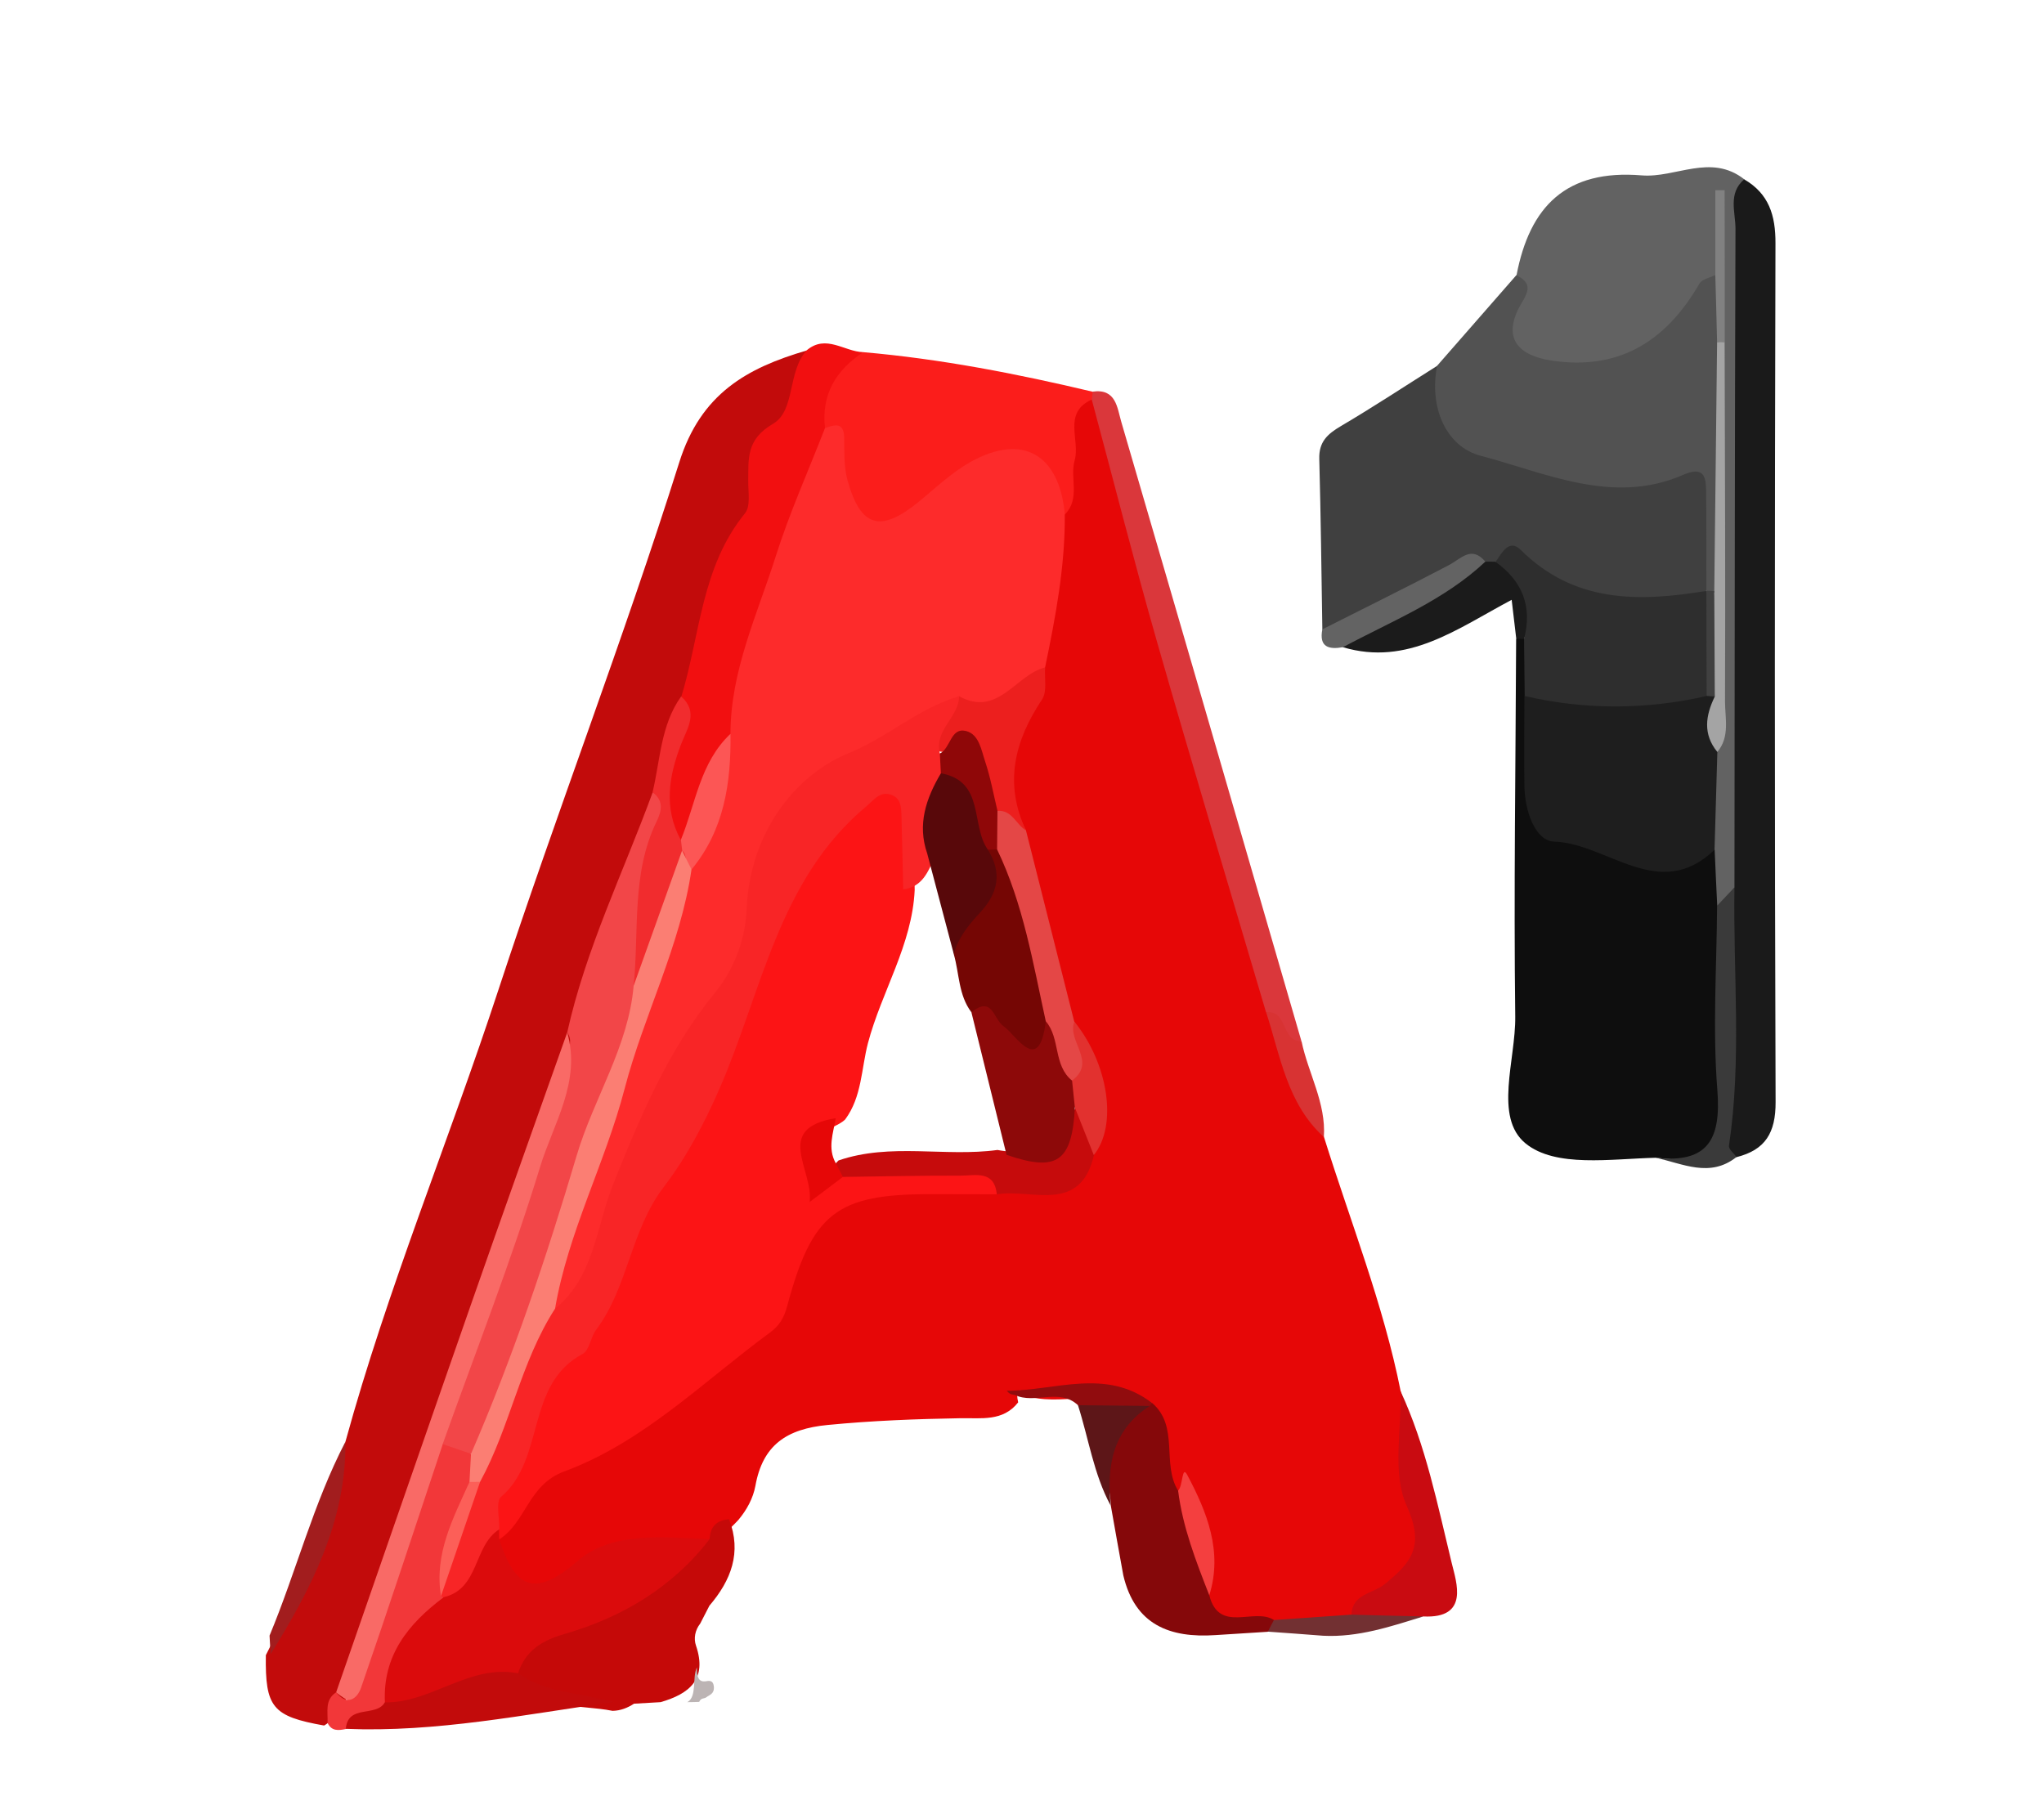 <?xml version="1.0" encoding="utf-8"?>
<!-- Generator: Adobe Illustrator 23.0.1, SVG Export Plug-In . SVG Version: 6.00 Build 0)  -->
<svg version="1.1" id="Layer_1" xmlns="http://www.w3.org/2000/svg" xmlns:xlink="http://www.w3.org/1999/xlink" x="0px" y="0px"
	 viewBox="0 0 160 142.01" style="enable-background:new 0 0 160 142.01;" xml:space="preserve">
<style type="text/css">
	.st0{fill:#DACBC8;}
	.st1{fill:#E60707;}
	.st2{fill:#C20B0B;}
	.st3{fill:#0E0E0E;}
	.st4{fill:#404040;}
	.st5{fill:#626262;}
	.st6{fill:#525252;}
	.st7{fill:#1A1A1A;}
	.st8{fill:#FB1D1B;}
	.st9{fill:#F20F10;}
	.st10{fill:#DA373B;}
	.st11{fill:#C50908;}
	.st12{fill:#C90B11;}
	.st13{fill:#1B1B1B;}
	.st14{fill:#3A3A3A;}
	.st15{fill:#A21D1E;}
	.st16{fill:#636363;}
	.st17{fill:#BCB4B4;}
	.st18{fill:#D83333;}
	.st19{fill:#723032;}
	.st20{fill:#FD2B2B;}
	.st21{fill:#FC1415;}
	.st22{fill:#DB0B0C;}
	.st23{fill:#85080A;}
	.st24{fill:#E44746;}
	.st25{fill:#EC1F1E;}
	.st26{fill:#C60B0C;}
	.st27{fill:#E2312F;}
	.st28{fill:#F43F3F;}
	.st29{fill:#910C0E;}
	.st30{fill:#F24648;}
	.st31{fill:#F96A66;}
	.st32{fill:#F23739;}
	.st33{fill:#F12C2E;}
	.st34{fill:#1E1E1E;}
	.st35{fill:#2E2E2E;}
	.st36{fill:#A4A4A4;}
	.st37{fill:#818181;}
	.st38{fill:#FC5655;}
	.st39{fill:#F82526;}
	.st40{fill:#FB7E73;}
	.st41{fill:#5D1618;}
	.st42{fill:#8D0909;}
	.st43{fill:#750604;}
	.st44{fill:#8F0708;}
	.st45{fill:#FC5F58;}
	.st46{fill:#58080A;}
</style>
<path class="st0" d="M53.38,120.12c0.53-0.03,1.06-0.05,1.58-0.08c-1.66-1.37-4.44-0.99-6.66-1.11c-3.59-0.2-7.15-0.46-10.7-0.82
	c-3.41-0.35-6.86-0.14-9.79,0.82c-2.88,0.94-2.87,2.51-1.38,4.08c0.38-0.26,0.42-0.53,0.08-0.81c-0.71-2.01,1.74-2.55,4.45-2.98
	c0.79,0.13,1.59,0.21,2.42,0.2C40.08,119.48,46.66,120.47,53.38,120.12z"/>
<path class="st1" d="M103.64,89.02c2.06,6.61,4.64,13.07,6,19.89c1.06,3.44,0.86,7.11,2,10.54c0.57,1.72-0.28,3.14-1.54,4.32
	c-1.37,1.28-2.9,2.34-4.52,3.27c-1.89,0.28-3.78,0.56-5.69,0.5c-1.97-0.27-4.29,0.69-5.69-1.59c0.19-2.94-0.59-5.77-1.13-8.62
	c-0.09-0.47,0.01-0.97-0.33-1.38c-0.23,0.34-0.16,0.91-0.75,0.96c-2.33-1.56-0.82-4.67-2.6-6.44c-2.68-1.97-5.83-0.42-8.68-1.09
	c-0.14-0.03-1.41-1.4-1.01,0.41c-1.19,1.52-2.91,1.21-4.49,1.24c-3.48,0.06-6.95,0.19-10.43,0.53c-3.22,0.31-5.08,1.58-5.65,4.77
	c-0.18,0.97-0.67,1.87-1.32,2.65c-0.69,0.75-1.46,1.42-2.32,1.97c-4.49,0.69-9.14,0.82-12.88,4.04c-0.99,0.85-2.14,0.39-2.74-0.85
	c-0.54-1.11-1.1-2.23-1.07-3.52c1.04-4.58,4.72-6.71,8.52-8.18c4.98-1.93,7.88-6.36,12.15-9.1c1.67-1.07,1.86-3.46,2.66-5.25
	c1.78-4,4.48-6.08,9.02-5.61c2.22,0.23,4.48,0.03,6.71,0.02c2.56-0.13,5.44,0.78,7.1-2.23c2.29-3.9-0.5-7.01-1.62-10.38
	c-1.46-4.87-3.03-9.71-3.94-14.72c-2.93-4.81,1.06-8.83,1.51-13.26c0.66-3.82,1.16-7.65,1.66-11.49c0.79-2.26,0.29-4.66,0.71-6.96
	c0.23-1.3,0.18-2.93,2.33-2.39c2.14,2.5,2.27,5.76,3.03,8.7c2.51,9.75,5.86,19.26,8.33,29.02c0.85,3.36,2.29,6.55,2.97,9.97
	C100.78,82.32,102.06,85.72,103.64,89.02z"/>
<path class="st2" d="M27.04,112.87c3.3-12.02,8.09-23.54,11.97-35.36c4.54-13.83,9.79-27.43,14.16-41.31
	c1.69-5.38,5.29-7.39,9.97-8.76c0.65,2.27-0.26,4.68-1.68,5.72c-2.03,1.48-1.81,3.12-1.95,4.99c-0.28,3.77-3.15,6.62-3.61,10.43
	c-0.24,2-1.01,4.07-1.62,6.08c-1.43,2.31-1.58,5.03-2.36,7.55c-2.13,6.33-5.14,12.34-6.65,18.89
	c-6.03,17.23-12.13,34.43-18.03,51.71c-0.61,0.77-0.95,1.76-1.87,2.28c-4.04-0.72-4.62-1.41-4.56-5.51
	C23.55,124.25,25.7,118.71,27.04,112.87z"/>
<path class="st3" d="M129.6,90.64c-3.5,0.08-7.84,0.8-10.19-1.13c-2.49-2.05-0.76-6.52-0.8-9.92c-0.12-9.86,0.03-19.72,0.07-29.58
	c0.43-0.2,0.77-0.11,1.03,0.29c0.69,1.31,0.57,2.74,0.6,4.15c0.03,2.22-0.1,4.44,0.06,6.65c0.19,2.53,1.36,4.08,4.05,4.43
	c3.04,0.4,5.92,2.67,9.16,0.63c0.38-0.24,0.9,0.24,1.2,0.67c0.73,1.48,0.49,3.07,0.57,4.63c-0.01,4.71,0.02,9.41-0.01,14.12
	C135.34,91,135.11,91.19,129.6,90.64z"/>
<path class="st4" d="M103.51,49.28c-0.07-4.45-0.12-8.9-0.24-13.35c-0.04-1.34,0.64-1.95,1.69-2.57c2.56-1.51,5.03-3.14,7.54-4.72
	c1.33,2.17,1.46,5.41,4.33,6.2c4.28,1.18,8.59,2.71,13.19,1.83c4.09-0.78,4.48-0.48,4.53,3.75c0.02,1.85,0.31,3.75-0.55,5.52
	c-4.49,3.46-8.88,1.39-13.26-0.29c-1.11-0.43-1.93-1.64-3.35-1.24c-0.35,0.07-0.71,0.1-1.06,0.1c-3.67,0.2-6.11,3.17-9.41,4.19
	C105.79,49.04,104.86,50.29,103.51,49.28z"/>
<path class="st5" d="M134.42,70.9c-0.07-1.45-0.14-2.91-0.2-4.36c-1.58-2.43-1-5.04-0.68-7.63c0.8-7.33,0.86-14.69,0.66-22.05
	c-0.08-3.12-0.1-6.24-0.19-9.35c-0.37-3.48,1.1-6.85,0.68-10.14c-0.02,1.11,0.03,2.43-0.03,3.76c-2.71,5.85-6.39,8.35-11.88,8.08
	c-4.77-0.23-6.03-2.26-4.09-6.57c0.15-0.34,0.1-0.73,0.02-1.09c1.03-5.4,3.9-8.31,9.8-7.82c2.65,0.22,5.41-1.75,8.03,0.31
	c0.24,1.1,0.49,2.18,0.49,3.32c-0.03,16.22,0.04,32.43-0.04,48.65c0,0.87-0.07,1.75-0.28,2.6C136.27,69.7,136.01,70.96,134.42,70.9z
	"/>
<path class="st6" d="M118.7,21.54c0.92,0.49,1.16,0.95,0.5,2.03c-1.61,2.6-0.73,4.22,2.33,4.67c4.98,0.72,8.75-1.28,11.5-6.04
	c0.2-0.35,0.82-0.45,1.24-0.67c0.87,1.72,0.21,3.56,0.41,5.33c0,6.11,0,12.22,0,18.33c0.04,0.48-0.11,0.88-0.45,1.22
	c-0.22-0.05-0.44-0.1-0.66-0.15c0-2.62,0.01-5.24-0.02-7.85c-0.01-1.17-0.23-1.91-1.78-1.24c-5.51,2.41-10.76-0.15-15.87-1.49
	c-2.71-0.71-4.06-3.81-3.4-7.05C114.57,26.26,116.64,23.9,118.7,21.54z"/>
<path class="st7" d="M135.77,69.47c0.02-17.19,0.02-34.38,0.08-51.57c0-1.29-0.6-2.76,0.68-3.86c1.93,1.12,2.46,2.81,2.45,5.01
	c-0.06,22.41-0.07,44.82,0.01,67.23c0.01,2.41-0.81,3.75-3.06,4.31c-0.56,0.1-1.15-0.13-1.09-0.65c0.69-6.33-0.26-12.71,0.52-19.03
	C135.42,70.4,135.54,69.92,135.77,69.47z"/>
<path class="st8" d="M85.46,31.28c-2.31,1.05-0.88,3.18-1.34,4.77c-0.39,1.36,0.47,2.99-0.77,4.23c-3.13-4.8-4.81-5.07-9.48-1.48
	c-0.5,0.38-0.95,0.82-1.45,1.19c-3.63,2.7-5.89,1.89-6.99-2.55c-0.36-1.44-0.25-3-1.32-4.22c-0.76-3.05,0.55-4.84,3.46-5.65
	c6.08,0.53,12.04,1.69,17.97,3.1c0.17,0.16,0.22,0.3,0.14,0.43C85.6,31.22,85.53,31.28,85.46,31.28z"/>
<path class="st9" d="M67.57,27.57c-2.13,1.41-3.29,3.31-2.99,5.94c0.91,1.09,0.28,2.13-0.15,3.12c-2.99,6.84-5.22,13.91-6.64,21.23
	c-1.12,1.73-2.06,3.55-2.72,5.51c-0.38,1.12-0.63,2.41-2.19,2.54c-2.53-2.9-0.41-5.81,0.04-8.7c0.14-0.89,1.24-1.63,0.42-2.69
	c1.47-4.84,1.56-10.15,4.98-14.34c0.45-0.55,0.24-1.67,0.25-2.53c0.02-1.76-0.16-3.25,1.94-4.47c1.77-1.04,1.11-4.07,2.63-5.75
	C64.66,26.14,66.09,27.53,67.57,27.57z"/>
<path class="st10" d="M85.46,31.28c0.04-0.2,0.06-0.41,0.07-0.62c1.84-0.26,1.92,1.27,2.24,2.36c4.72,16.15,9.41,32.32,14.1,48.48
	c-2.3,0.94-1.71-1.68-2.77-2.26c-2.85-9.66-5.76-19.3-8.53-28.99C88.77,43.96,87.16,37.61,85.46,31.28z"/>
<path class="st11" d="M55.53,125.71c-0.24,0.47-0.48,0.93-0.72,1.4c-0.41,0.52-0.52,1.17-0.33,1.72c0.9,2.65-0.53,3.78-2.77,4.43
	c-0.69,0.04-1.39,0.08-2.08,0.12c-0.51,0.33-1.06,0.55-1.68,0.56c-2.65-0.53-5.68,0.03-7.56-2.69c-0.66-2.04,0.66-3.3,2.18-3.7
	c4.95-1.29,8.71-4.63,12.98-7.08c0.05-0.97,0.57-1.46,1.52-1.53C58.08,121.55,57.22,123.73,55.53,125.71z"/>
<path class="st12" d="M105.79,126.41c0.05-1.63,1.71-1.66,2.58-2.37c2.15-1.75,3.16-3,1.74-6.16c-1.15-2.54-0.39-5.95-0.48-8.97
	c1.99,4.29,2.9,8.92,4.01,13.47c0.36,1.49,1.4,4.35-2.23,4.17C109.54,126.89,107.65,127.37,105.79,126.41z"/>
<path class="st13" d="M116.27,43.97c0.26,0,0.52,0,0.79,0.01c3.29,1.35,3.88,2.95,2.23,6.04c-0.2,0-0.4-0.01-0.6-0.01
	c-0.11-0.94-0.22-1.87-0.36-3.05c-4.25,2.25-8.14,5.22-13.21,3.71c-0.13-0.37-0.12-0.82,0.21-0.98
	C109.04,47.91,112.43,45.51,116.27,43.97z"/>
<path class="st14" d="M135.77,69.47c-0.11,6.74,0.58,13.5-0.43,20.23c-0.04,0.26,0.38,0.59,0.59,0.88
	c-2.09,1.66-4.21,0.51-6.33,0.06c4.06,0.45,5.14-1.4,4.83-5.31c-0.38-4.78-0.05-9.61-0.02-14.42
	C134.87,70.42,135.32,69.94,135.77,69.47z"/>
<path class="st15" d="M21.18,129.51c-0.03-0.49-0.05-0.98-0.08-1.46c2.09-5.02,3.42-10.33,5.94-15.18
	C27.1,119.13,24.35,124.39,21.18,129.51z"/>
<path class="st16" d="M116.27,43.97c-3.23,3.04-7.33,4.65-11.15,6.7c-1.1,0.19-1.88,0-1.61-1.4c3.3-1.67,6.62-3.3,9.89-5.02
	C114.38,43.74,115.17,42.68,116.27,43.97z"/>
<path class="st17" d="M53.8,133.26c0.78-0.42,0.37-1.93,0.75-2.72c-0.02,0.83,0.19,1.14,0.65,1.09c0.25-0.03,0.63-0.16,0.68,0.43
	c0.04,0.56-0.35,0.63-0.58,0.81c-0.18,0.15-0.42,0.02-0.57,0.37C54.42,133.25,54.11,133.26,53.8,133.26z"/>
<path class="st18" d="M99.11,79.25c1.71-0.21,1.17,2.34,2.77,2.26c0.52,2.52,1.93,4.83,1.75,7.51
	C100.75,86.4,100.23,82.69,99.11,79.25z"/>
<path class="st19" d="M103.57,128.06c-1.44-0.11-2.88-0.22-4.33-0.32c-0.31-0.55-0.03-0.79,0.47-0.91c2.02-0.14,4.05-0.28,6.07-0.42
	c1.88,0.05,3.75,0.1,5.63,0.14C108.86,127.34,106.31,128.2,103.57,128.06z"/>
<path class="st20" d="M57.18,57.45c0-4.93,2.1-9.34,3.54-13.89c1.08-3.41,2.56-6.7,3.86-10.05c0.74-0.24,1.47-0.52,1.5,0.75
	c0.02,1.12-0.03,2.28,0.26,3.33c1.02,3.69,2.57,4.13,5.53,1.73c1.35-1.1,2.63-2.34,4.13-3.17c4.05-2.25,6.93-0.58,7.35,4.12
	c0.03,4.06-0.72,8.02-1.54,11.97c-1.59,2.52-3.72,3.96-6.83,3.41C72.19,57,70,59.08,66.68,59.97c-3.3,0.89-5.95,4.82-6.7,8.49
	c-0.97,4.76-2.86,8.79-5.47,12.85c-3.68,5.73-5.96,12.23-8.21,18.67c-0.46,1.33-0.4,3.64-3.03,2.46c-1.25-3.2,0.84-5.79,1.7-8.53
	c2.7-8.66,5.81-17.19,8.47-25.87C55.36,64.74,55.9,60.96,57.18,57.45z"/>
<path class="st21" d="M78.03,93.5c-1.74,0-3.49-0.01-5.23-0.01c-7.3,0-9.23,1.47-11.19,8.79c-0.25,0.93-0.62,1.52-1.36,2.06
	c-5.22,3.84-9.91,8.58-16.09,10.86c-2.82,1.04-2.97,3.96-5.07,5.31c-0.32-0.26-0.54-0.58-0.68-0.96c-0.22-0.73-0.47-1.66-0.06-2.19
	c2.62-3.46,2.22-8.38,5.82-11.45c2.09-1.78,3.17-4.56,3.9-7.17c1.05-3.72,3.57-6.45,5.38-9.65c1.98-3.51,3.83-7.28,4.78-11.27
	c1.45-6.07,4.92-10.82,9.1-15.21c0.73-0.77,1.55-1.3,2.65-0.94c1.14,0.37,1.37,1.38,1.48,2.39c0.2,1.87,0.09,3.75,0.14,5.62
	c-0.2,4.3-2.59,7.94-3.66,11.99c-0.52,1.99-0.47,4.2-1.78,5.97c-0.53,0.52-1.41,0.64-1.79,1.23c-0.45,0.7-1.39,1.23-0.52,2.51
	c1.01,1.48,1.61,0.14,2.38,0.03c0.36-0.05,0.7-0.21,1.07-0.29c2.74-0.24,5.49-0.27,8.21-0.04C76.81,91.18,78.83,91.01,78.03,93.5z"
	/>
<path class="st22" d="M39.07,119.74c0,0.26,0,0.51,0.01,0.77c1.19,3.61,2.59,4.76,6.12,1.71c2.76-2.39,6.77-1.84,10.35-1.73
	c-2.91,3.79-6.85,6.12-11.32,7.42c-1.86,0.54-3.08,1.31-3.68,3.09c-3.35,1.34-6.52,3.37-10.4,2.57c-1.28-3.87-0.47-5.69,3.87-8.78
	c1.13-0.92,2.18-1.86,2.76-3.28C37.17,120.53,37.59,119.38,39.07,119.74z"/>
<path class="st23" d="M87.93,123.33c-0.33-1.82-0.66-3.64-0.98-5.47c-0.05-2.75-2.36-6.13,2.12-7.62c0.35-0.19,0.73-0.32,1.12-0.4
	c2.14,1.85,0.72,4.76,2.03,6.86c1.85,2.42,2.16,5.3,2.44,8.19c0.77,3.03,3.51,0.93,5.06,1.94c-0.16,0.31-0.32,0.61-0.48,0.92
	c-1.36,0.09-2.73,0.17-4.1,0.26C91.57,128.25,88.84,127.21,87.93,123.33z"/>
<path class="st24" d="M80.31,65.01c1.26,4.99,2.52,9.98,3.78,14.97c0.46,1.6,2.2,3.16,0.13,4.82c-2.66-0.51-2.27-3.02-3.1-4.73
	c-1.28-4.52-2.27-9.12-3.71-13.6c-0.2-1.03-0.22-2.03,0.41-2.94C79.63,62.35,79.73,64.08,80.31,65.01z"/>
<path class="st25" d="M80.31,65.01c-0.78-0.46-1.08-1.61-2.23-1.53c-0.84-0.43-1.35-1.24-1.39-2.07c-0.09-2.37-1.82-2.38-3.44-2.62
	c-0.87-2.06,0.74-3.06,1.83-4.28c3.06,1.67,4.42-1.69,6.73-2.26c-0.06,0.85,0.17,1.89-0.24,2.51C79.41,58,78.58,61.33,80.31,65.01z"
	/>
<path class="st26" d="M78.03,93.5c-0.2-1.91-1.68-1.46-2.82-1.46c-3.08-0.01-6.16,0.06-9.23,0.1c-0.91-0.22-1.02-0.65-0.34-1.29
	c4.07-1.4,8.32-0.26,12.44-0.82c3.01,0.57,4.95-0.79,6.17-3.44c1.81,0.8,2.09,2.15,1.38,3.85C84.55,95.06,80.79,93.05,78.03,93.5z"
	/>
<path class="st27" d="M85.62,90.43c-0.49-1.24-0.98-2.48-1.48-3.72c-0.69-0.64-0.72-1.35-0.22-2.12c1.98-1.46-0.43-3.1,0.18-4.61
	C86.78,83.3,87.49,88.13,85.62,90.43z"/>
<path class="st28" d="M94.66,124.89c-1.04-2.66-2.08-5.32-2.44-8.19c0.39-0.37,0.28-2.05,0.72-1.22
	C94.46,118.34,95.74,121.46,94.66,124.89z"/>
<path class="st29" d="M84.38,110.01c-1.47-1.37-3.37-0.05-4.94-0.8c-0.12-0.03-0.25-0.03-0.36-0.09c-0.11-0.05-0.19-0.16-0.28-0.24
	c3.82,0,7.79-1.81,11.38,0.96c0,0-0.18,0.23-0.18,0.23C88.12,110.96,86.24,111.37,84.38,110.01z"/>
<path class="st30" d="M44.4,80.83c1.45-6.54,4.4-12.55,6.69-18.8c1.72,0.08,1.14,1.36,0.92,2.11c-1.25,4.18-0.84,8.55-1.59,12.78
	c-0.31,4.14-2.42,7.73-3.66,11.58c-2.44,7.51-4.68,15.1-7.58,22.46c-0.41,1.03-0.65,2.15-1.62,2.85c-1.15-0.13-2.59,0.66-3.26-1.02
	c2.74-10.28,7.22-19.98,10.1-30.22C44.56,81.97,44.82,81.42,44.4,80.83z"/>
<path class="st31" d="M44.4,80.83c1.11,3.86-1.09,7.14-2.12,10.52c-2.24,7.33-5.05,14.48-7.63,21.71c0.88,1.32,0.31,2.6-0.09,3.9
	c-1.54,4.95-3.85,9.62-5.33,14.6c-0.64,2.16-1.23,2.23-2.92,0.94c3.5-10.08,6.99-20.17,10.51-30.24
	C39.32,95.1,41.87,87.97,44.4,80.83z"/>
<path class="st32" d="M26.31,132.49c0.87,1.1,1.65,0.5,1.95-0.35c2.19-6.34,4.28-12.72,6.4-19.08c0.74,0.25,1.48,0.51,2.22,0.76
	c0.57,0.56,0.63,1.25,0.53,1.99c-0.95,2.9-1.82,5.81-2.62,8.76c-0.03,0.17-0.06,0.33-0.09,0.5c-2.74,2.06-4.75,4.53-4.57,8.22
	c-0.05,2.11-2.29,1.01-3.05,2.07c-0.58,0.12-1.13,0.19-1.44-0.48C25.68,134.02,25.4,133.09,26.31,132.49z"/>
<path class="st33" d="M49.6,77.17c0.44-4.3-0.19-8.76,1.79-12.84c0.4-0.82,0.6-1.64-0.31-2.3c0.61-2.54,0.63-5.26,2.24-7.51
	c1.38,1.25,0.49,2.47,0,3.73c-0.96,2.48-1.39,4.99-0.04,7.49c0.31,0.27,0.49,0.61,0.56,1.02c-0.24,2.84-1.57,5.37-2.36,8.05
	C51.22,75.73,51.15,77.13,49.6,77.17z"/>
<path class="st34" d="M134.43,58.87c-0.07,2.55-0.15,5.11-0.22,7.66c-4.34,4.16-8.35-0.49-12.54-0.64c-1.52-0.05-2.31-2.44-2.34-4.3
	c-0.04-2.37,0-4.74,0-7.11c1.59-1.22,3.34-0.4,5-0.31c2.85,0.15,5.65-0.23,8.46-0.46c0.4,0.03,0.78,0.13,1.14,0.31
	C135.07,55.54,133.95,57.29,134.43,58.87z"/>
<path class="st35" d="M133.59,54.49c-4.75,1.08-9.5,1.1-14.24,0c-0.02-1.49-0.03-2.98-0.05-4.46c0.66-2.54-0.12-4.53-2.23-6.04
	c0.49-0.69,1.05-1.85,1.97-0.94c4.2,4.18,9.27,4.08,14.54,3.21l0,0C134.74,49,134.72,51.74,133.59,54.49z"/>
<path class="st36" d="M134.43,58.87c-1.15-1.4-0.92-2.86-0.2-4.34c-0.46-2.75-0.39-5.5-0.04-8.25c0.07-6.49,0.15-12.98,0.22-19.47
	c0.2-0.39,0.4-0.39,0.59,0c0.02,9.37,0.07,18.73,0.03,28.1C135.03,56.23,135.43,57.68,134.43,58.87z"/>
<path class="st37" d="M135.01,26.81l-0.3-0.02l-0.3,0.02c-0.04-1.76-0.09-3.52-0.14-5.28c0-2.21,0-4.43,0-6.64c0.24,0,0.49,0,0.73,0
	C135.01,18.86,135.01,22.84,135.01,26.81z"/>
<path class="st4" d="M134.19,46.28c0.01,2.75,0.03,5.5,0.04,8.25c-0.21-0.02-0.43-0.04-0.64-0.05c-0.01-2.74-0.01-5.49-0.02-8.23
	C133.78,46.25,133.99,46.26,134.19,46.28z"/>
<path class="st38" d="M53.4,66.59c-0.03-0.28-0.07-0.56-0.1-0.85c1.16-2.83,1.49-6.04,3.88-8.29c0.05,3.84-0.49,7.52-3.04,10.61
	C53.48,67.78,53.88,66.96,53.4,66.59z"/>
<path class="st2" d="M27.07,135.35c0.16-1.95,2.37-0.89,3.05-2.07c3.66,0.05,6.63-3.02,10.43-2.28c2.25,1.59,4.98,1.53,7.49,2.25
	C41.08,134.22,34.16,135.64,27.07,135.35z"/>
<path class="st39" d="M75.08,54.51c-0.02,1.65-1.98,2.65-1.51,4.47c0.43,0.39,0.6,0.88,0.62,1.44c-0.38,2.22-1.33,4.35-1.03,6.67
	c-0.5,1.16-0.96,2.35-2.46,2.54c-0.04-1.87-0.08-3.74-0.13-5.61c-0.02-0.75,0-1.59-0.92-1.83c-0.83-0.21-1.26,0.46-1.85,0.95
	c-6.87,5.74-8.16,14.49-11.46,22.05c-1.23,2.82-2.63,5.45-4.39,7.75c-2.6,3.41-2.77,7.81-5.28,11.16c-0.44,0.58-0.53,1.61-1.06,1.9
	c-4.5,2.38-2.9,8.21-6.38,11.18c-0.45,0.38-0.12,1.68-0.15,2.55c-2.05,1.29-1.53,4.69-4.38,5.32c0,0-0.17-0.1-0.17-0.1
	c0.41-3.18,1.69-6.11,2.66-9.13c1.38-3.7,2.57-7.48,4.17-11.1c0.45-1.02,0.67-2.19,2.11-2.28c3.05-2.49,3.2-6.39,4.51-9.68
	c2.13-5.34,4.33-10.58,8.01-15.07c1.56-1.91,2.37-4.3,2.46-6.54c0.23-5.82,3.69-10.44,7.97-12.18
	C69.5,57.72,71.93,55.41,75.08,54.51z"/>
<path class="st40" d="M43.45,102.45c-2.71,4.2-3.5,9.22-5.87,13.56c-0.27,0.26-0.55,0.26-0.83,0.01c0.04-0.73,0.08-1.47,0.12-2.2
	c3.29-7.59,5.92-15.43,8.27-23.35c1.33-4.49,4.05-8.51,4.46-13.29c1.26-3.53,2.53-7.06,3.79-10.59c0.25,0.49,0.49,0.98,0.74,1.48
	c-0.87,5.99-3.73,11.38-5.24,17.18C47.37,91.07,44.47,96.46,43.45,102.45z"/>
<path class="st1" d="M65.42,87.54c-0.19,1.17-0.66,2.34,0,3.52c0.19,0.36,0.37,0.72,0.56,1.08c-0.76,0.58-1.53,1.15-2.6,1.96
	C63.67,91.52,60.52,88.35,65.42,87.54z"/>
<path class="st41" d="M84.38,110.01c1.88,0.02,3.75,0.04,5.62,0.06c-2.9,1.86-3.38,4.67-3.06,7.8
	C85.61,115.41,85.22,112.63,84.38,110.01z"/>
<path class="st42" d="M78.79,90.41c-0.92-3.72-1.83-7.44-2.75-11.16c0.81-1.84,1.83-1.17,2.72-0.15c0.89,1.02,1.77,1.63,3.1,0.85
	c1.16,1.34,0.57,3.45,2.06,4.65c0.07,0.71,0.15,1.41,0.22,2.12C83.91,90.96,82.73,91.77,78.79,90.41z"/>
<path class="st43" d="M81.86,79.95c-0.51,4.34-2.37,1.02-3.29,0.4c-0.83-0.56-0.86-2.44-2.53-1.1c-1.02-1.35-0.94-3.02-1.38-4.55
	c-0.28-3.05,3.09-4.99,2.49-8.13c0.28-0.27,0.58-0.3,0.9-0.07C80.1,70.76,80.86,75.39,81.86,79.95z"/>
<path class="st44" d="M78.05,66.5c-0.24,0.01-0.49,0.02-0.73,0.02c-2.57-1.16-1.87-4.34-3.67-5.97c-0.03-0.52-0.05-1.04-0.08-1.56
	c0.86-0.41,0.82-2.06,2.05-1.76c1.02,0.26,1.19,1.48,1.49,2.37c0.42,1.26,0.66,2.58,0.97,3.88C78.07,64.48,78.06,65.49,78.05,66.5z"
	/>
<path class="st45" d="M36.75,116.02c0.28,0,0.55,0,0.83-0.01c-1.02,2.98-2.04,5.97-3.06,8.95
	C33.97,121.66,35.47,118.86,36.75,116.02z"/>
<path class="st46" d="M73.65,60.54c3.46,0.62,2.32,4.06,3.67,5.97c1.14,1.8,0.82,3.4-0.58,4.91c-0.89,0.96-1.73,1.97-2.08,3.27
	c-0.69-2.62-1.38-5.24-2.08-7.87C71.79,64.54,72.49,62.5,73.65,60.54z"/>
</svg>
